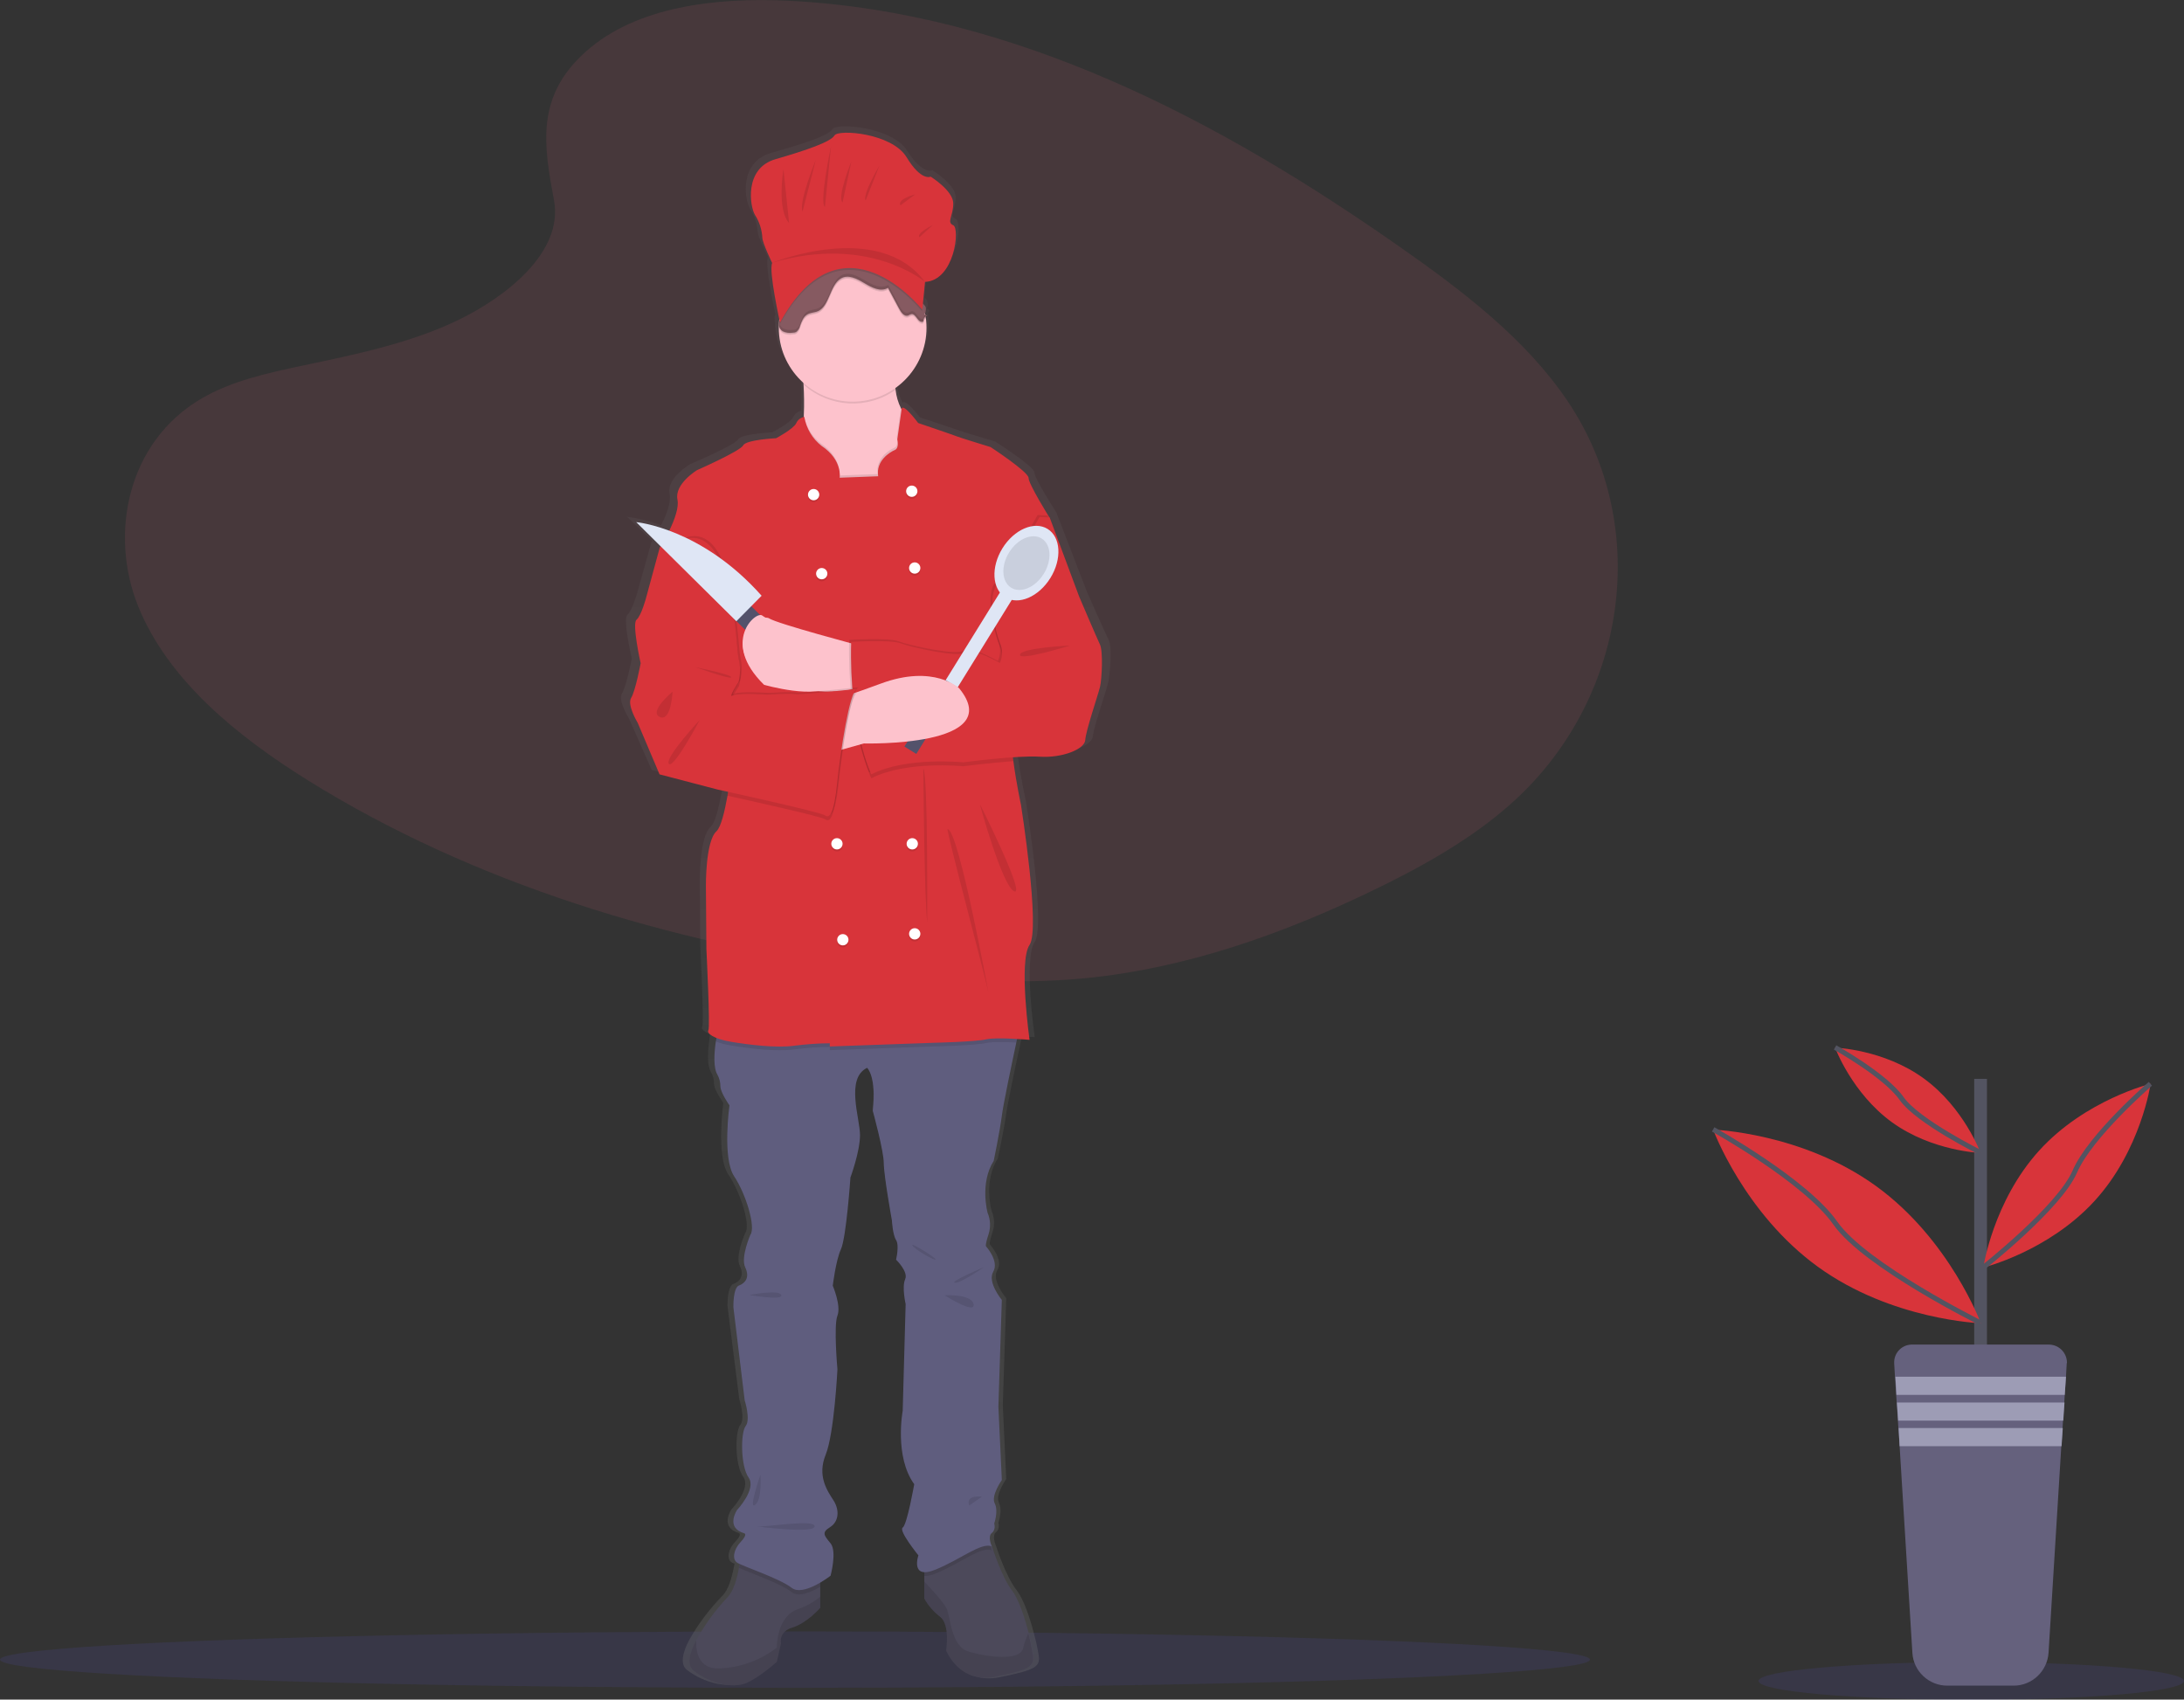 <?xml version="1.0" encoding="utf-8"?>
<!-- Generator: Adobe Illustrator 20.1.0, SVG Export Plug-In . SVG Version: 6.00 Build 0)  -->
<svg version="1.1" id="e76419e8-217f-4623-abeb-e9c3d79c6db7"
	 xmlns="http://www.w3.org/2000/svg" xmlns:xlink="http://www.w3.org/1999/xlink" x="0px" y="0px" viewBox="0 0 890.1 692.7"
	 style="enable-background:new 0 0 890.1 692.7;" xml:space="preserve">
<rect x="0" y="0" width="890.1" height="692.7" fill="#333333" stroke="none"/>
<style type="text/css">
	.st0{opacity:0.1;fill:#6C63FF;enable-background:new    ;}
	.st1{opacity:0.1;fill:#FF6482;enable-background:new    ;}
	.st2{fill:url(#SVGID_1_);}
	.st3{fill:#4C495A;}
	.st4{opacity:0.1;enable-background:new    ;}
	.st5{fill:#5F5D7E;}
	.st6{fill:#FDC2CC;}
	.st7{fill:#D8343A;}
	.st8{fill:#DFE6F5;}
	.st9{fill:#53526B;}
	.st10{fill:#FFFFFF;}
	.st11{fill:#865A61;}
	.st12{opacity:0.1;}
	.st13{fill:#535461;}
	.st14{fill:#65617D;}
	.st15{fill:#9D9CB5;}
	.st16{fill:none;stroke:#535461;stroke-width:2;stroke-miterlimit:10;}
</style>
<title>Chef</title>
<ellipse class="st0" cx="324" cy="676.4" rx="324" ry="11.5"/>
<path class="st1" d="M238.8,21c20.6-18.4,53-22.1,82.5-20.7c92.6,4.6,176.3,49.3,248.6,99.9c26.2,18.3,52,38,69,63.3
	c34.6,51.3,24.3,122.5-23.8,164.7c-16.4,14.4-36.2,25.4-56.6,35.2c-36.2,17.4-75.3,31.3-116.4,35.3c-29.3,2.8-59,0.5-88.1-3.4
	c-81.4-11-161.4-35.5-228.4-77.2c-29.4-18.3-57.1-41.1-69.2-70.8s-4.4-67.2,25.6-84.8c12.4-7.3,27.2-10.5,41.8-13.6
	c21.4-4.5,43.1-9,62.4-18.2c19.9-9.5,43.5-27.9,39.6-49C221.6,59.2,218.2,39.3,238.8,21z"/>
<ellipse class="st0" cx="803.4" cy="685.1" rx="86.7" ry="7.7"/>
<linearGradient id="SVGID_1_" gradientUnits="userSpaceOnUse" x1="507.947" y1="-95.691" x2="507.947" y2="539.87" gradientTransform="matrix(1 0 0 -1 -154.965 591.154)">
	<stop  offset="0" style="stop-color:#808080;stop-opacity:0.25"/>
	<stop  offset="0.535" style="stop-color:#808080;stop-opacity:0.12"/>
	<stop  offset="1" style="stop-color:#808080;stop-opacity:0.1"/>
</linearGradient>
<path class="st2" d="M451.9,260.9c-1.4-2.7-8.9-19.7-8.9-19.7l-12.5-32.4c0,0-8.9-13.7-8.9-16.2s-16.1-12.7-16.1-12.7
	s-13.1-3.9-14.1-4.3s-16.5-5.5-16.5-5.5s-6.1-8-7-5.9l0,0c0-0.1-0.1-0.1-0.1-0.2c-1.2-2.3-2-4.9-2.3-7.5c0-0.2-0.1-0.5-0.1-0.7
	c8.2-5.5,13.1-14.8,13.1-24.6c0-1.3-0.1-2.6-0.3-3.8c0.1-0.1,0.2-0.1,0.3-0.2c0.3-0.1,0.2-0.2,0-0.3c0.1,0,0.1-0.1,0.2-0.1
	c0.3-0.1,0.1-0.3-0.2-0.4l0,0c0.5-0.2-0.1-0.3-0.6-0.5c0-0.1,0-0.3-0.1-0.4c0.1-0.3,0.2-0.5,0.2-0.8c0,0,0.1,0,0.1,0.1
	c0.1-0.5,0.1-1,0-1.5c0,0.1-0.1,0.2-0.1,0.3c0.1-0.9-0.4-1.8-1.2-2.3c0,0,0,0-0.1-0.1l0.9-8.8c12.6-0.6,14.8-22,11.9-23.2
	s0-3.8,0-8.9s-9.5-10.9-9.5-10.9s-4,2-10.2-7.9s-29-11.5-30.5-8.9s-11.7,6-25,9.7c-13.3,3.8-10.8,19.5-8.6,22.8
	c1.8,2.8,2.9,6,3.1,9.3c0,2,4.2,10.3,4.2,10.3c-1.3,2.9,2,18.7,3,23.2c0,0.1,0,0.3,0,0.4c0,0,0,0,0,0c0,0.1-0.1,0.1-0.1,0.2
	c-0.2,0.5-0.3,1-0.2,1.5c-0.1,0.6,0,1.1,0.2,1.6c0.2,8.6,4,16.7,10.6,22.2c0,0.3,0,0.5,0,0.8c0.2,3.7,0.3,8,0.1,12.2
	c0,0.2,0,0.4,0,0.6c-1.5,0.3-2.7,1.3-3.4,2.7c-1.2,2.4-8.5,6.1-8.5,6.1s-12.7,0.6-13.9,2.9s-19.6,10.1-19.6,10.1s-9.7,5.7-8.3,12.1
	c0.7,3.4-1.3,8.6-3.5,12.8c-4.5-1.7-9.2-2.9-13.9-3.5l10.3,9.8c-0.2,0.3-0.3,0.5-0.3,0.5l-5.8,20.7c0,0-2,7.2-4,9
	c-2,1.8,1.8,17.8,1.8,17.8s-2.2,11.3-4,14.2s2.8,10.1,2.8,10.1l9.3,21.1l24.6,6.2c0,0,1.6,0.3,4.3,0.9c-0.1,0.5-0.2,1-0.3,1.5
	c-1.2,6.7-2.7,12.9-4.6,14.6c-4.6,4.1-4.4,22.4-4.4,22.4l0.2,25.9c0,0,1.6,32,0.8,33.2c-0.5,0.7,0.5,1.9,3.2,3
	c-0.1,0.5-0.2,1-0.2,1.5c-0.8,5.3-1.1,11.4,0.6,14c0.8,1.4,1.2,3,1.2,4.7c0,2.5,3.8,7.8,3.8,7.8s-3,21.7,2,29.1s9.3,20.9,6.9,24
	c0,0-4.2,9.2-2.2,13.3c2,4.1,0,6.4-2.6,7.4s-2.4,9-2.4,9l4.8,38c0,0,2.6,7.8,0.4,10.5c-2.2,2.7-2.2,16.4,1.2,21.1
	c3.4,4.7-4.8,13.3-4.8,13.3s-5,7.2,3,9.6c0,0,1.6,0.4-1.4,3.5c-3,3.1-3.6,7-1.6,8.4c0.4,0.3,0.9,0.5,1.3,0.6
	c-0.1,0.5-0.2,0.9-0.3,1.4c-0.8,4.1-2.2,9.4-4.9,11.9c-5.1,5.3-9.6,11.2-13.2,17.6c-2.8,5.2-4,10.2-0.9,12.5
	c7.3,5.5,16.5,7.2,22,5.1c5.4-2.1,13.1-8.8,13.1-8.8l1.8-7.6c0,0-1.2-4.7,4.8-6.4c6-1.8,11.7-8,11.7-8V645c1.5-0.8,2.9-1.8,4.2-2.8
	c0,0,2.8-9.9,0-13.3c-2.8-3.3-3.8-4.5-0.2-6.6c3.6-2.1,4.1-6.8,1.5-10.9c-2.7-4.1-6.9-10.1-3.3-18.7c3.6-8.6,5-34.9,5-34.9
	s-1.7-17.9,0-22c1.7-4.1-1.9-12.3-1.9-12.3s1.2-10.1,3.4-14.8c2.2-4.7,4-29.5,4-29.5s4-10.5,4-17.4s-6.2-23.2,3-27.5
	c0,0,4,3.5,2.4,17.6c0,0,4.6,16.4,4.6,21.5s3.4,23.4,3.4,23.4s0.4,5.9,1.8,8s0,8,0,8s5.2,4.9,3.8,8s0.2,10.2,0.2,10.2l-1.2,43.7
	c0,0-3.6,18.7,4.8,30c0,0-3,16.6-4.8,17.8s6.7,11.3,6.7,11.3s-2.3,6.6,2.4,6.9v10.9c1.7,2.9,3.9,5.5,6.7,7.4
	c4.4,3.1,2.6,13.9,2.6,13.9s5.6,13.7,20.6,10.7s16.9-4.3,16.1-9.2c-0.3-1.8-0.9-5-1.9-8.6c-1.6-6.3-4.1-13.8-7-17.6
	c-4.6-5.9-8.5-18.2-8.5-18.2s-1.8-4.1,0-5.5s1-3.9,1-3.9s1.8-5.1,0.2-8.2s3-9.6,3-9.6l-1.4-30l1.4-43.7c0,0-6.2-7.2-3.6-11.5
	s-3-10.3-3-10.3s-0.6-0.2,1-5.1c1-2.9,0.8-6-0.4-8.8c0,0-3.4-12.1,2.6-21.3c0,0,2.6-12.1,3.4-18.3c0.6-4.3,4-20.5,6.1-30
	c0.1-0.5,0.2-1,0.3-1.5c3,0.2,5.2,0.4,5.2,0.4s-4.6-32.2,0-38.8s-3.6-57.4-3.6-57.4s-2-8.9-3.2-17.9c-0.1-0.5-0.1-1-0.2-1.5
	c3.7-0.3,7.5-0.4,11.3-0.2c9.7,0.6,19.1-3.1,19.4-6.8s5.4-18.3,6.2-21.7S453.3,263.6,451.9,260.9z"/>
<path class="st3" d="M334.3,637.2v18.1c0,0-5.4,6.2-11.3,8s-4.7,6.4-4.7,6.4l-1.7,7.6c0,0-7.4,6.6-12.6,8.7
	c-5.2,2.1-14.2,0.4-21.2-5c-3-2.3-1.8-7.2,0.9-12.4c3.5-6.4,7.7-12.2,12.7-17.5c2.6-2.6,4-7.8,4.7-11.9c0.6-3,0.7-5.4,0.7-5.4
	L334.3,637.2z"/>
<path class="st4" d="M334.3,650.7v4.6c0,0-5.4,6.2-11.3,8s-4.7,6.4-4.7,6.4l-1.7,7.6c0,0-7.4,6.6-12.6,8.7c-5.2,2.1-14.2,0.4-21.2-5
	c-3-2.3-1.8-7.2,0.9-12.4c-0.1,5.5,1.5,11.6,9.4,11.4c8.5-0.3,16.8-3.3,23.5-8.5c0,0-0.2-12.8,8.7-15.7
	C328.7,654.6,331.7,652.9,334.3,650.7z"/>
<path class="st3" d="M405.4,683.4c-14.4,2.9-19.8-10.7-19.8-10.7s1.7-10.7-2.5-13.8c-2.6-2-4.8-4.5-6.4-7.4v-17.9l17.5-12.4l9.5,8.4
	l0.6,0.6c0,0,3.7,12.2,8.2,18.1c2.8,3.7,5.2,11.2,6.8,17.5c0.9,3.6,1.5,6.8,1.8,8.5C421.7,679.2,419.8,680.5,405.4,683.4z"/>
<path class="st4" d="M405.4,683.4c-14.4,2.9-19.8-10.7-19.8-10.7s1.7-10.7-2.5-13.8c-2.6-2-4.8-4.5-6.4-7.4v-6.9
	c2.8,2.9,8,8.6,9.1,11c1.6,3.3,1.7,15.3,8.9,17.5s21.2,4.1,22.3-1.4c0.5-2.1,1.2-4.1,2.1-6c0.9,3.6,1.5,6.8,1.8,8.5
	C421.7,679.2,419.8,680.5,405.4,683.4z"/>
<path class="st4" d="M301.9,633.7l32.4,3.5v9.5c-3.7,2.2-8.9,4.5-11.8,2.1c-4.4-3.5-17.3-7.9-21.3-9.8
	C301.7,636.1,301.9,633.7,301.9,633.7z"/>
<path class="st4" d="M404.2,631.8c-4.5-1.6-12.4,5.2-22.9,9.5c-1.5,0.7-3,1-4.7,1v-8.6l17.5-12.4l9.5,8.4
	C403.8,630.4,404,631.1,404.2,631.8z"/>
<path class="st5" d="M415.7,417.9c0,0-0.6,2.9-1.5,7c-2,9.4-5.4,25.6-5.9,29.9c-0.8,6.2-3.3,18.3-3.3,18.3
	c-5.8,9.1-2.5,21.2-2.5,21.2c1.2,2.8,1.3,5.9,0.4,8.7c-1.6,4.9-1,5-1,5s5.4,6,2.9,10.3s3.5,11.5,3.5,11.5l-1.4,43.5l1.4,29.9
	c0,0-4.5,6.4-2.9,9.5s-0.2,8.2-0.2,8.2s0.8,2.5-1,3.9s0,5.4,0,5.4c-4.5-1.6-12.4,5.2-22.9,9.5s-7-5.8-7-5.8s-8.2-10.1-6.4-11.3
	s4.7-17.7,4.7-17.7c-8.2-11.3-4.7-29.9-4.7-29.9l1.2-43.5c0,0-1.6-7-0.2-10.1s-3.7-8-3.7-8s1.4-5.8,0-8s-1.7-8-1.7-8
	s-3.3-18.3-3.3-23.3s-4.5-21.4-4.5-21.4c1.6-14-2.3-17.5-2.3-17.5c-8.9,4.3-2.9,20.6-2.9,27.4s-3.9,17.3-3.9,17.3
	s-1.7,24.7-3.9,29.3c-2.1,4.7-3.3,14.8-3.3,14.8s3.5,8.2,1.9,12.2c-1.6,4.1,0,21.9,0,21.9s-1.3,26.2-4.8,34.8s0.6,14.6,3.2,18.6
	c2.6,4.1,2.1,8.7-1.4,10.9s-2.5,3.3,0.2,6.6c2.7,3.3,0,13.2,0,13.2s-11.1,8.7-15.9,4.9s-20.4-8.9-22.3-10.3
	c-1.9-1.4-1.4-5.2,1.6-8.4s1.4-3.5,1.4-3.5c-7.8-2.3-2.9-9.5-2.9-9.5s8-8.5,4.7-13.2s-3.3-18.3-1.2-21s-0.4-10.5-0.4-10.5l-4.6-37.9
	c0,0-0.2-8,2.3-8.9s4.5-3.3,2.5-7.4c-1.9-4.1,2.1-13.2,2.1-13.2c2.3-3.1-1.7-16.5-6.6-23.9s-1.9-28.9-1.9-28.9s-3.7-5.2-3.7-7.8
	c0-1.6-0.4-3.2-1.2-4.7c-1.7-2.7-1.4-8.7-0.6-14c0.7-5.1,1.8-9.5,1.8-9.5L415.7,417.9z"/>
<path class="st6" d="M377.6,197.9l-38.3,8.9c0,0-18.8-15.9-14.2-24.5c1.6-2.9,2.3-7.9,2.5-13.2c0.2-4.1,0.1-8.5-0.1-12.1
	c-0.3-5.3-0.7-9.2-0.7-9.2s39.2-22.1,37.9,0c-0.3,3.7-0.2,7.4,0.3,11.1c0.3,2.6,1,5.1,2.2,7.5c2.1,3.7,4.7,3.8,4.7,3.8L377.6,197.9z
	"/>
<path class="st4" d="M365.1,158.8c-11.4,8.2-26.9,7.4-37.4-1.9c-0.3-5.3-0.7-9.2-0.7-9.2s39.2-22.1,37.9,0
	C364.5,151.5,364.6,155.2,365.1,158.8z"/>
<circle class="st6" cx="347.5" cy="133.6" r="30.1"/>
<path class="st4" d="M377.6,197.9l-38.3,8.9c0,0-18.8-15.9-14.2-24.5c1.6-2.9,2.3-7.9,2.5-13.2c0.8,4.6,3.3,8.8,7,11.7
	c8.7,5.8,7.4,13,7.4,13l15.7-0.6c-1-6.4,4.9-9.9,6.8-10.7s1-4.3,1-4.3l1.7-11.9c2.1,3.7,4.7,3.8,4.7,3.8L377.6,197.9z"/>
<path class="st4" d="M415.7,417.9c0,0-0.6,2.9-1.5,7c-4.2-0.2-9.8-0.4-12.3,0.2c-4.3,1-21.4,1.4-21.4,1.4l-42.3,1.5v-1.3
	c-4.9,0-9.7,0.4-14.6,1c-7.2,1-18.5-0.4-25.6-1.6c-2.2-0.3-4.4-0.9-6.4-1.7c0.7-5.1,1.8-9.5,1.8-9.5L415.7,417.9z"/>
<path class="st7" d="M412.4,294.6c-0.6,3.6-0.2,9.6,0.6,15.6c1.2,9,3.1,17.8,3.1,17.8s8,50.5,3.5,57.1s0,38.7,0,38.7
	s-13.4-1.2-17.7-0.2s-21.4,1.4-21.4,1.4l-42.3,1.5v-1.3c-4.9,0-9.7,0.4-14.6,1c-7.2,1-18.5-0.4-25.6-1.6c-7.2-1.2-10.1-3.5-9.3-4.7
	c0.8-1.2-0.8-33-0.8-33l-0.2-25.8c0,0-0.2-18.3,4.3-22.3c1.8-1.7,3.3-7.8,4.5-14.5c1.6-9.7,2.5-20.5,2.5-20.5l-29.5-79l-0.6-1.6
	c0,0,8.5-13.2,7.2-19.6s8-12,8-12s17.7-7.8,18.8-10.1c1.2-2.3,13.4-2.9,13.4-2.9s7-3.7,8.2-6.1c0.6-1.4,1.8-2.3,3.3-2.6
	c0.8,4.7,3.3,8.9,7,11.8c8.7,5.8,7.4,13,7.4,13l15.7-0.6c-1-6.4,4.9-9.9,6.8-10.7s1-4.3,1-4.3l1.8-12.6c0.8-2.1,6.7,5.9,6.7,5.9
	s15,5.1,15.9,5.5s13.6,4.3,13.6,4.3s15.5,10.1,15.5,12.6s8.5,16.1,8.5,16.1s-0.1,0.5-0.3,1.5C425.5,223.1,413.8,286.3,412.4,294.6z"
	/>
<path class="st6" d="M350.3,263.1c0,0-33.6-8.9-36.9-11.1s-22.7,10.3,1,27.2c0,0,29,6,36.7,0C358.8,273.2,350.3,263.1,350.3,263.1z"
	/>
<path class="st4" d="M422.9,209.9l4.1,0.2l12,32.2c0,0,7.2,16.9,8.5,19.6s0.8,14,0,17.3s-5.8,17.9-6,21.6s-9.3,7.4-18.6,6.8
	s-31.1,2.3-31.1,2.3s-23.2-2.4-37.5,4.9c0,0-9.1-18.8-8.2-54c0,0,16.1-1,20.2,0.6s23.9,6,26.4,3.7s14,4.3,14,4.3
	c1.2-2.6,1.2-5.6,0-8.2c-1.9-4.7-5.2-19.2-1-23.9S422.9,209.9,422.9,209.9z"/>
<path class="st4" d="M413,310.2c-9.6,0.7-20.4,2.1-20.4,2.1s-23.2-2.4-37.5,4.9c0,0-9.1-18.8-8.2-54c0,0,16.1-1,20.2,0.6
	s23.9,6,26.4,3.7s14,4.3,14,4.3c1.2-2.6,1.2-5.6,0-8.2c-1.9-4.7-5.2-19.2-1-23.9s17.1-27.4,17.1-27.4l3.8,0.2
	c-2,10.7-13.6,73.8-15.1,82.2C411.8,298.2,412.2,304.2,413,310.2z"/>
<path class="st7" d="M423.7,210.7l4.1,0.2l12,32.2c0,0,7.2,16.9,8.5,19.6s0.8,14,0,17.3s-5.8,17.9-6,21.6s-9.3,7.4-18.6,6.8
	s-31.1,2.3-31.1,2.3s-23.2-2.4-37.5,4.9c0,0-9.1-18.8-8.2-54c0,0,16.1-1,20.2,0.6s23.9,6,26.4,3.7s14,4.3,14,4.3
	c1.2-2.6,1.2-5.6,0-8.2c-1.9-4.7-5.2-19.2-1-23.9S423.7,210.7,423.7,210.7z"/>
<rect x="372.9" y="258.9" transform="matrix(0.526 -0.85 0.85 0.526 -33.785 462.807)" class="st8" width="51.3" height="5.7"/>
<ellipse transform="matrix(0.526 -0.85 0.85 0.526 3.12 464.514)" class="st8" cx="418.5" cy="229.5" rx="16.4" ry="11.5"/>
<ellipse transform="matrix(0.526 -0.85 0.85 0.526 3.12 464.514)" class="st4" cx="418.5" cy="229.5" rx="11.8" ry="8.3"/>
<rect x="363.7" y="289.4" transform="matrix(0.526 -0.85 0.85 0.526 -68.696 461.193)" class="st9" width="31.9" height="5.7"/>
<path class="st6" d="M340.3,306.3l11.8-3.3c0,0,58.5,1.6,38.8-22.5c0,0-10.3-9.9-31.9-1.9s-27.6,8.9-27.6,8.9L340.3,306.3z"/>
<circle class="st4" cx="331.6" cy="202.3" r="2.3"/>
<circle class="st4" cx="371.6" cy="201" r="2.3"/>
<circle class="st10" cx="331.6" cy="201.6" r="2.3"/>
<circle class="st4" cx="334.9" cy="234.6" r="2.3"/>
<circle class="st4" cx="372.8" cy="232.3" r="2.3"/>
<circle class="st10" cx="334.9" cy="233.8" r="2.3"/>
<circle class="st4" cx="371.8" cy="344.7" r="2.3"/>
<circle class="st4" cx="341.1" cy="344.7" r="2.3"/>
<circle class="st10" cx="371.8" cy="343.9" r="2.3"/>
<circle class="st4" cx="343.5" cy="383.8" r="2.3"/>
<circle class="st4" cx="372.8" cy="381.4" r="2.3"/>
<circle class="st10" cx="343.5" cy="383" r="2.3"/>
<circle class="st10" cx="341.1" cy="343.9" r="2.3"/>
<circle class="st10" cx="372.8" cy="380.6" r="2.3"/>
<circle class="st10" cx="371.6" cy="200.2" r="2.3"/>
<circle class="st10" cx="372.8" cy="231.5" r="2.3"/>
<path class="st4" d="M376.3,313.2c0,0,0.4,53.2,1.6,62.7C377.8,376,378.3,315.8,376.3,313.2z"/>
<path class="st4" d="M386.2,337.9c-0.8,0,15.9,62.3,16.7,66.8S390.8,337.9,386.2,337.9z"/>
<path class="st4" d="M399.4,327.8c0,0.6,9.3,33.8,14,35.5S399.4,327.8,399.4,327.8z"/>
<path class="st4" d="M436.1,263.1c0,0-19.8,0.9-20.4,3.7S436.1,263.1,436.1,263.1z"/>
<path class="st4" d="M401.1,516.4c0,0-14.2,6-12,6.4S401.1,516.4,401.1,516.4z"/>
<path class="st4" d="M371.8,507.5c-0.6-1.2,9.5,5,9.5,5.8S372.6,509.2,371.8,507.5z"/>
<path class="st4" d="M385,527.9c0,0,11.1-0.6,11.8,3.7S385,527.9,385,527.9z"/>
<path class="st4" d="M305.4,527.8c0,0,12-2.4,13,0S305.4,527.8,305.4,527.8z"/>
<path class="st4" d="M309.9,601.1c0,0,0.8,9.9-2.1,12.2C304.8,615.7,309.9,601.1,309.9,601.1z"/>
<path class="st4" d="M308.4,622.1c3.8,0.4,23.8-3.1,23.6,0S308.4,622.1,308.4,622.1z"/>
<path class="st4" d="M400.2,610c0,0-6.8-1-5.2,3.6L400.2,610z"/>
<path class="st4" d="M273.3,222.4h-3.7l-5.6,20.6c0,0-1.9,7.2-3.9,8.9c-1.9,1.7,1.7,17.7,1.7,17.7s-2.1,11.3-3.9,14.2
	s2.7,10.1,2.7,10.1l8.9,21l23.7,6.2c0,0,41.8,9.1,43.7,10.5c1.9,1.4,3.7-0.6,5-13.2s5-37.1,8-38.3c0,0-23.3,2.5-25.2,2.1
	s-11.3,0.2-11.3,0.2s-12.2-0.8-14.2,0.4c-1.9,1.2,2.5-5.6,2.5-5.6c0.8-3.1,0.8-6.4,0-9.5C300.5,262.4,299.8,202.9,273.3,222.4z"/>
<path class="st4" d="M349.3,282.4c-2.9,1.2-6.6,25.6-8,38.3s-3.1,14.6-5,13.2c-1.6-1.1-29.4-7.3-39.8-9.6c1.6-9.7,2.5-20.5,2.5-20.5
	l-29.5-79h3.1c26.4-19.4,27.2,40,28.6,45.3c0.8,3.1,0.8,6.4,0,9.5c0,0-4.5,6.8-2.5,5.6c1.9-1.2,14.2-0.4,14.2-0.4s9.3-0.6,11.3-0.2
	S349.3,282.4,349.3,282.4z"/>
<path class="st7" d="M272.6,223.1h-3.7l-5.6,20.6c0,0-1.9,7.2-3.9,8.9c-1.9,1.7,1.7,17.7,1.7,17.7s-2.1,11.3-3.9,14.2
	c-1.7,2.9,2.7,10.1,2.7,10.1l8.9,21l23.7,6.2c0,0,41.8,9.1,43.7,10.5s3.7-0.6,5-13.2s5-37.1,8-38.3c0,0-23.3,2.5-25.2,2.1
	s-11.3,0.2-11.3,0.2s-12.2-0.8-14.2,0.4c-1.9,1.2,2.5-5.6,2.5-5.6c0.8-3.1,0.8-6.4,0-9.5C299.8,263.1,299,203.7,272.6,223.1z"/>
<path class="st4" d="M285.2,293.4c0,0-10.7,20.2-12.6,17.9S285.2,293.4,285.2,293.4z"/>
<path class="st4" d="M274.1,281.9c0,0-9.9,8.2-5.2,10.3S274.1,281.9,274.1,281.9z"/>
<path class="st4" d="M283.4,271.9c0.8,0.2,14.4,2.9,14.6,4.1S283.4,271.9,283.4,271.9z"/>
<path class="st4" d="M377.7,129.6c-0.9,0.3-1.4,1.2-1.3,2.1c-0.8,0.7-1.9-0.1-2.5-1c-0.7-0.9-1.4-2-2.4-1.9
	c-0.5,0.1-0.9,0.3-1.4,0.6c-1.6,0.5-2.9-1.3-3.7-2.9c-1.5-2.8-3-5.6-4.5-8.4c-3,1.8-6.6-0.1-9.6-1.9c-3-1.8-6.6-3.7-9.6-1.9
	c-4.5,2.6-4.6,11.2-9.3,13.3c-1.5,0.7-3.2,0.5-4.6,1.5c-1.4,0.9-2.1,2.7-2.7,4.4c-0.2,1-0.8,1.9-1.5,2.5c-0.5,0.3-1,0.4-1.6,0.4
	c-1.4,0.2-2.8,0-4-0.6c-1.4-0.9-1.9-2.5-1.4-4c0-0.1,0.1-0.2,0.1-0.2c0.5-0.6,0.9-1.2,1.3-1.9c0.5-1.2-0.2-2.7-0.1-4
	c0.2-2.3,2.7-3.5,3.1-5.7c0.2-0.9,0-1.8,0.2-2.7c0-0.1,0.1-0.2,0.1-0.3l-1.4,1c1.6-1.9,2.4-4.4,3.6-6.7c2.6-5,7.2-8.7,12.6-10.2
	c5.1-1.5,10.4-1.1,15.5,0.2c4.9,1.2,9.5,3.1,13.8,5.7c1.5,0.8,2.9,1.9,4,3.3c0.9,1.4,1.7,2.9,2.4,4.4c1.5,3.1,5.6,6,2.3,6.4
	c-2.7,0.4-0.2,2.3,1.2,3.6c0.3,0.3,0.6,0.6,0.8,0.9c0.5,1,0.4,2.2-0.2,3.1C376.2,129.1,378.5,129.3,377.7,129.6z"/>
<path class="st11" d="M377.7,128.8c-0.9,0.3-1.4,1.2-1.3,2.1c-0.8,0.7-1.9-0.1-2.5-1c-0.7-0.9-1.4-2-2.4-1.9
	c-0.5,0.1-0.9,0.3-1.4,0.6c-1.6,0.5-2.9-1.3-3.7-2.9c-1.5-2.8-3-5.6-4.5-8.4c-3,1.8-6.6-0.1-9.6-1.9c-3-1.8-6.6-3.7-9.6-1.9
	c-4.5,2.6-4.6,11.2-9.3,13.3c-1.5,0.7-3.2,0.5-4.6,1.5c-1.4,0.9-2.1,2.7-2.7,4.4c-0.2,1-0.8,1.9-1.5,2.5c-0.5,0.3-1,0.4-1.6,0.4
	c-1.4,0.2-2.8,0-4-0.6c-1.4-0.9-1.9-2.5-1.4-4c0-0.1,0.1-0.2,0.1-0.2c0.5-0.6,0.9-1.2,1.3-1.9c0.5-1.2-0.2-2.7-0.1-4
	c0.2-2.3,2.7-3.5,3.1-5.7c0.2-0.9,0-1.8,0.2-2.7c0-0.1,0.1-0.2,0.1-0.3l-1.4,1c1.6-1.9,2.4-4.4,3.6-6.7c2.6-5,7.2-8.7,12.6-10.2
	c5.1-1.5,10.4-1.1,15.5,0.2c4.9,1.2,9.5,3.1,13.8,5.7c1.5,0.8,2.9,1.9,4,3.3c0.9,1.4,1.7,2.9,2.4,4.4c1.5,3.1,5.6,6,2.3,6.4
	c-2.7,0.4-0.2,2.3,1.2,3.6c0.3,0.3,0.6,0.6,0.8,0.9c0.5,1,0.4,2.2-0.2,3.1C376.2,128.3,378.5,128.5,377.7,128.8z"/>
<path class="st4" d="M376.1,123.6l-0.3,3.3c0,0-32.6-41.3-58,5.3c0,0-0.1-0.6-0.3-1.5c0.5-0.6,0.9-1.2,1.3-1.9
	c0.5-1.2-0.2-2.7-0.1-4c0.2-2.3,2.7-3.5,3.1-5.7c0.2-0.9,0-1.8,0.2-2.7c0-0.1,0.1-0.2,0.1-0.3l-1.4,1c1.6-1.9,2.4-4.4,3.6-6.7
	c2.6-5,7.2-8.7,12.6-10.2c5.1-1.5,10.4-1.1,15.5,0.2c4.9,1.2,9.5,3.1,13.8,5.7c1.5,0.8,2.9,1.9,4,3.3c0.9,1.4,1.7,2.9,2.4,4.4
	c1.5,3.1,5.6,6,2.3,6.4C372.2,120.4,374.7,122.3,376.1,123.6z"/>
<g class="st12">
	<path d="M376.9,128.4c-0.3,0.4-0.5,0.9-0.4,1.3c-0.8,0.7-1.9-0.1-2.5-1c-0.7-0.9-1.4-2-2.4-1.9c-0.5,0.1-0.9,0.3-1.4,0.6
		c-1.6,0.5-2.9-1.3-3.7-2.9c-1.5-2.8-3-5.6-4.5-8.4c-3,1.8-6.6-0.1-9.6-1.9c-3-1.8-6.6-3.7-9.6-1.9c-4.5,2.6-4.6,11.2-9.3,13.3
		c-1.5,0.7-3.2,0.5-4.6,1.5c-1.4,0.9-2.1,2.7-2.7,4.4c-0.2,1-0.8,1.9-1.5,2.5c-0.5,0.3-1,0.4-1.6,0.4c-1.4,0.2-2.8,0-4-0.6
		c-0.8-0.5-1.3-1.3-1.5-2.1c-0.3,1.4,0.3,2.9,1.5,3.7c1.3,0.6,2.7,0.8,4,0.6c0.5,0,1.1-0.1,1.6-0.4c0.8-0.7,1.3-1.5,1.5-2.5
		c0.6-1.7,1.4-3.5,2.7-4.4c1.4-0.9,3.1-0.8,4.6-1.5c4.6-2.1,4.8-10.7,9.3-13.3c3-1.8,6.6,0.1,9.6,1.9c3,1.8,6.6,3.7,9.6,1.9
		c1.5,2.8,3,5.6,4.5,8.4c0.9,1.6,2.2,3.4,3.7,2.9c0.4-0.2,0.9-0.4,1.4-0.6c1-0.1,1.7,1,2.4,1.9c0.6,0.9,1.8,1.7,2.5,1
		c-0.1-0.9,0.5-1.8,1.3-2.1C378.5,128.9,377.2,128.8,376.9,128.4z"/>
	<path d="M374.4,120.6c0.2-0.1,0.5-0.2,0.7-0.2c1.4-0.2,1.5-0.9,0.9-1.8c-0.3,0.1-0.6,0.2-0.9,0.3
		C373.6,119.1,373.7,119.8,374.4,120.6z"/>
	<path d="M377.4,127.1c0.1-0.5,0.1-1,0-1.5c-0.1,0.3-0.2,0.6-0.4,0.9C376.7,126.8,377,127,377.4,127.1z"/>
	<path d="M319.1,124.9c0,0.1,0,0.2,0,0.3c0,0.7,0,1.4,0.2,2.1C319.3,126.5,319.2,125.7,319.1,124.9z"/>
	<path d="M322.2,115.4c-0.4,0.7-0.8,1.3-1.3,1.9l1.3-0.9C322.2,116.2,322.2,115.8,322.2,115.4z"/>
</g>
<path class="st7" d="M317.9,131.5c0,0-4.7-21-3.2-24.3c0,0-4-8.3-4-10.3c-0.2-3.3-1.2-6.5-3-9.3c-2.1-3.4-4.5-19,8.3-22.7
	s22.6-7.1,24.1-9.7c1.5-2.6,23.4-1,29.4,8.9s9.8,7.9,9.8,7.9s9.2,5.7,9.2,10.9s-2.8,7.7,0,8.9s0.6,22.5-11.5,23.1l-1.1,11.3
	C375.8,126.1,343.2,84.8,317.9,131.5z"/>
<path class="st4" d="M319.3,68.9c0,0-2.8,16.5,2.3,22L319.3,68.9z"/>
<path class="st4" d="M332.5,65.1c0,0-7.2,17.7-5.4,21.1L332.5,65.1z"/>
<path class="st4" d="M338.7,59.5c0,0-4.9,23-2.5,24.9L338.7,59.5z"/>
<path class="st4" d="M347,65.7c0,0-6,14.8-3.6,16.8L347,65.7z"/>
<path class="st4" d="M358.4,67.5c0,0-7.1,12-5.6,14.2L358.4,67.5z"/>
<path class="st4" d="M373,79.2c0,0-7.6,2-6,4.5L373,79.2z"/>
<path class="st4" d="M380.2,91.7c0,0-6.8,3.3-5.5,5L380.2,91.7z"/>
<path class="st4" d="M314.7,107.1c0,0,43.4-17.6,62.2,7.7C376.9,114.9,354.1,95.4,314.7,107.1z"/>
<polygon class="st9" points="299,252.1 305,245.9 322.1,262.8 316.1,269 300.4,253.4 "/>
<path class="st8" d="M259.3,212.8c0,0,26.5,2.3,51.1,30l-10.3,10.4L259.3,212.8z"/>
<path class="st6" d="M338.7,262.4c0,0-25.5-9.3-28-11.5s-17.2,10.7,0.7,28.2c0,0,21.9,6.3,27.8,0S338.7,262.4,338.7,262.4z"/>
<rect x="804.6" y="439.7" class="st13" width="5.2" height="116.4"/>
<path class="st14" d="M842.3,555.8l-0.3,5.2l-0.5,7.4l-0.2,3.1l-0.5,7.4l-0.2,3.1l-0.5,7.4l-5.2,84.2c-0.5,7.5-6.7,13.4-14.2,13.4
	h-27.1c-7.5,0-13.8-5.9-14.2-13.4l-5.2-84.2l-0.5-7.4l-0.2-3.1l-0.5-7.4l-0.2-3.1l-0.5-7.4l-0.3-5.2c-0.3-4.1,2.8-7.6,6.9-7.8
	c0.2,0,0.3,0,0.5,0H835c4.1,0,7.4,3.3,7.4,7.4C842.3,555.5,842.3,555.7,842.3,555.8z"/>
<polygon class="st15" points="842,561.1 841.5,568.5 772.9,568.5 772.5,561.1 "/>
<polygon class="st15" points="841.4,571.6 840.9,579 773.6,579 773.1,571.6 "/>
<polygon class="st15" points="840.7,582 840.2,589.4 774.2,589.4 773.8,582 "/>
<path class="st7" d="M764.6,483.4c30.1,21.8,42.7,55.9,42.7,55.9s-36.3-1.2-66.4-23c-30.1-21.8-42.7-55.9-42.7-55.9
	S734.5,461.6,764.6,483.4z"/>
<path class="st16" d="M698.2,460.3c0,0,37.7,20.9,49.8,38.2c12.1,17.3,59.3,40.7,59.3,40.7"/>
<path class="st7" d="M784,439.5c16.4,11.9,23.2,30.4,23.2,30.4s-19.8-0.7-36.1-12.5s-23.2-30.4-23.2-30.4S767.6,427.6,784,439.5z"/>
<path class="st16" d="M747.9,426.9c0,0,20.5,11.4,27.1,20.8s32.3,22.1,32.3,22.1"/>
<path class="st7" d="M831.1,468.9c-18.8,20.7-22.8,47.7-22.8,47.7s26.5-6.5,45.4-27.2s22.8-47.7,22.8-47.7S849.9,448.2,831.1,468.9z
	"/>
<path class="st16" d="M876.4,441.7c0,0-24.5,21.2-30.8,35.8s-37.4,39.1-37.4,39.1"/>
</svg>
